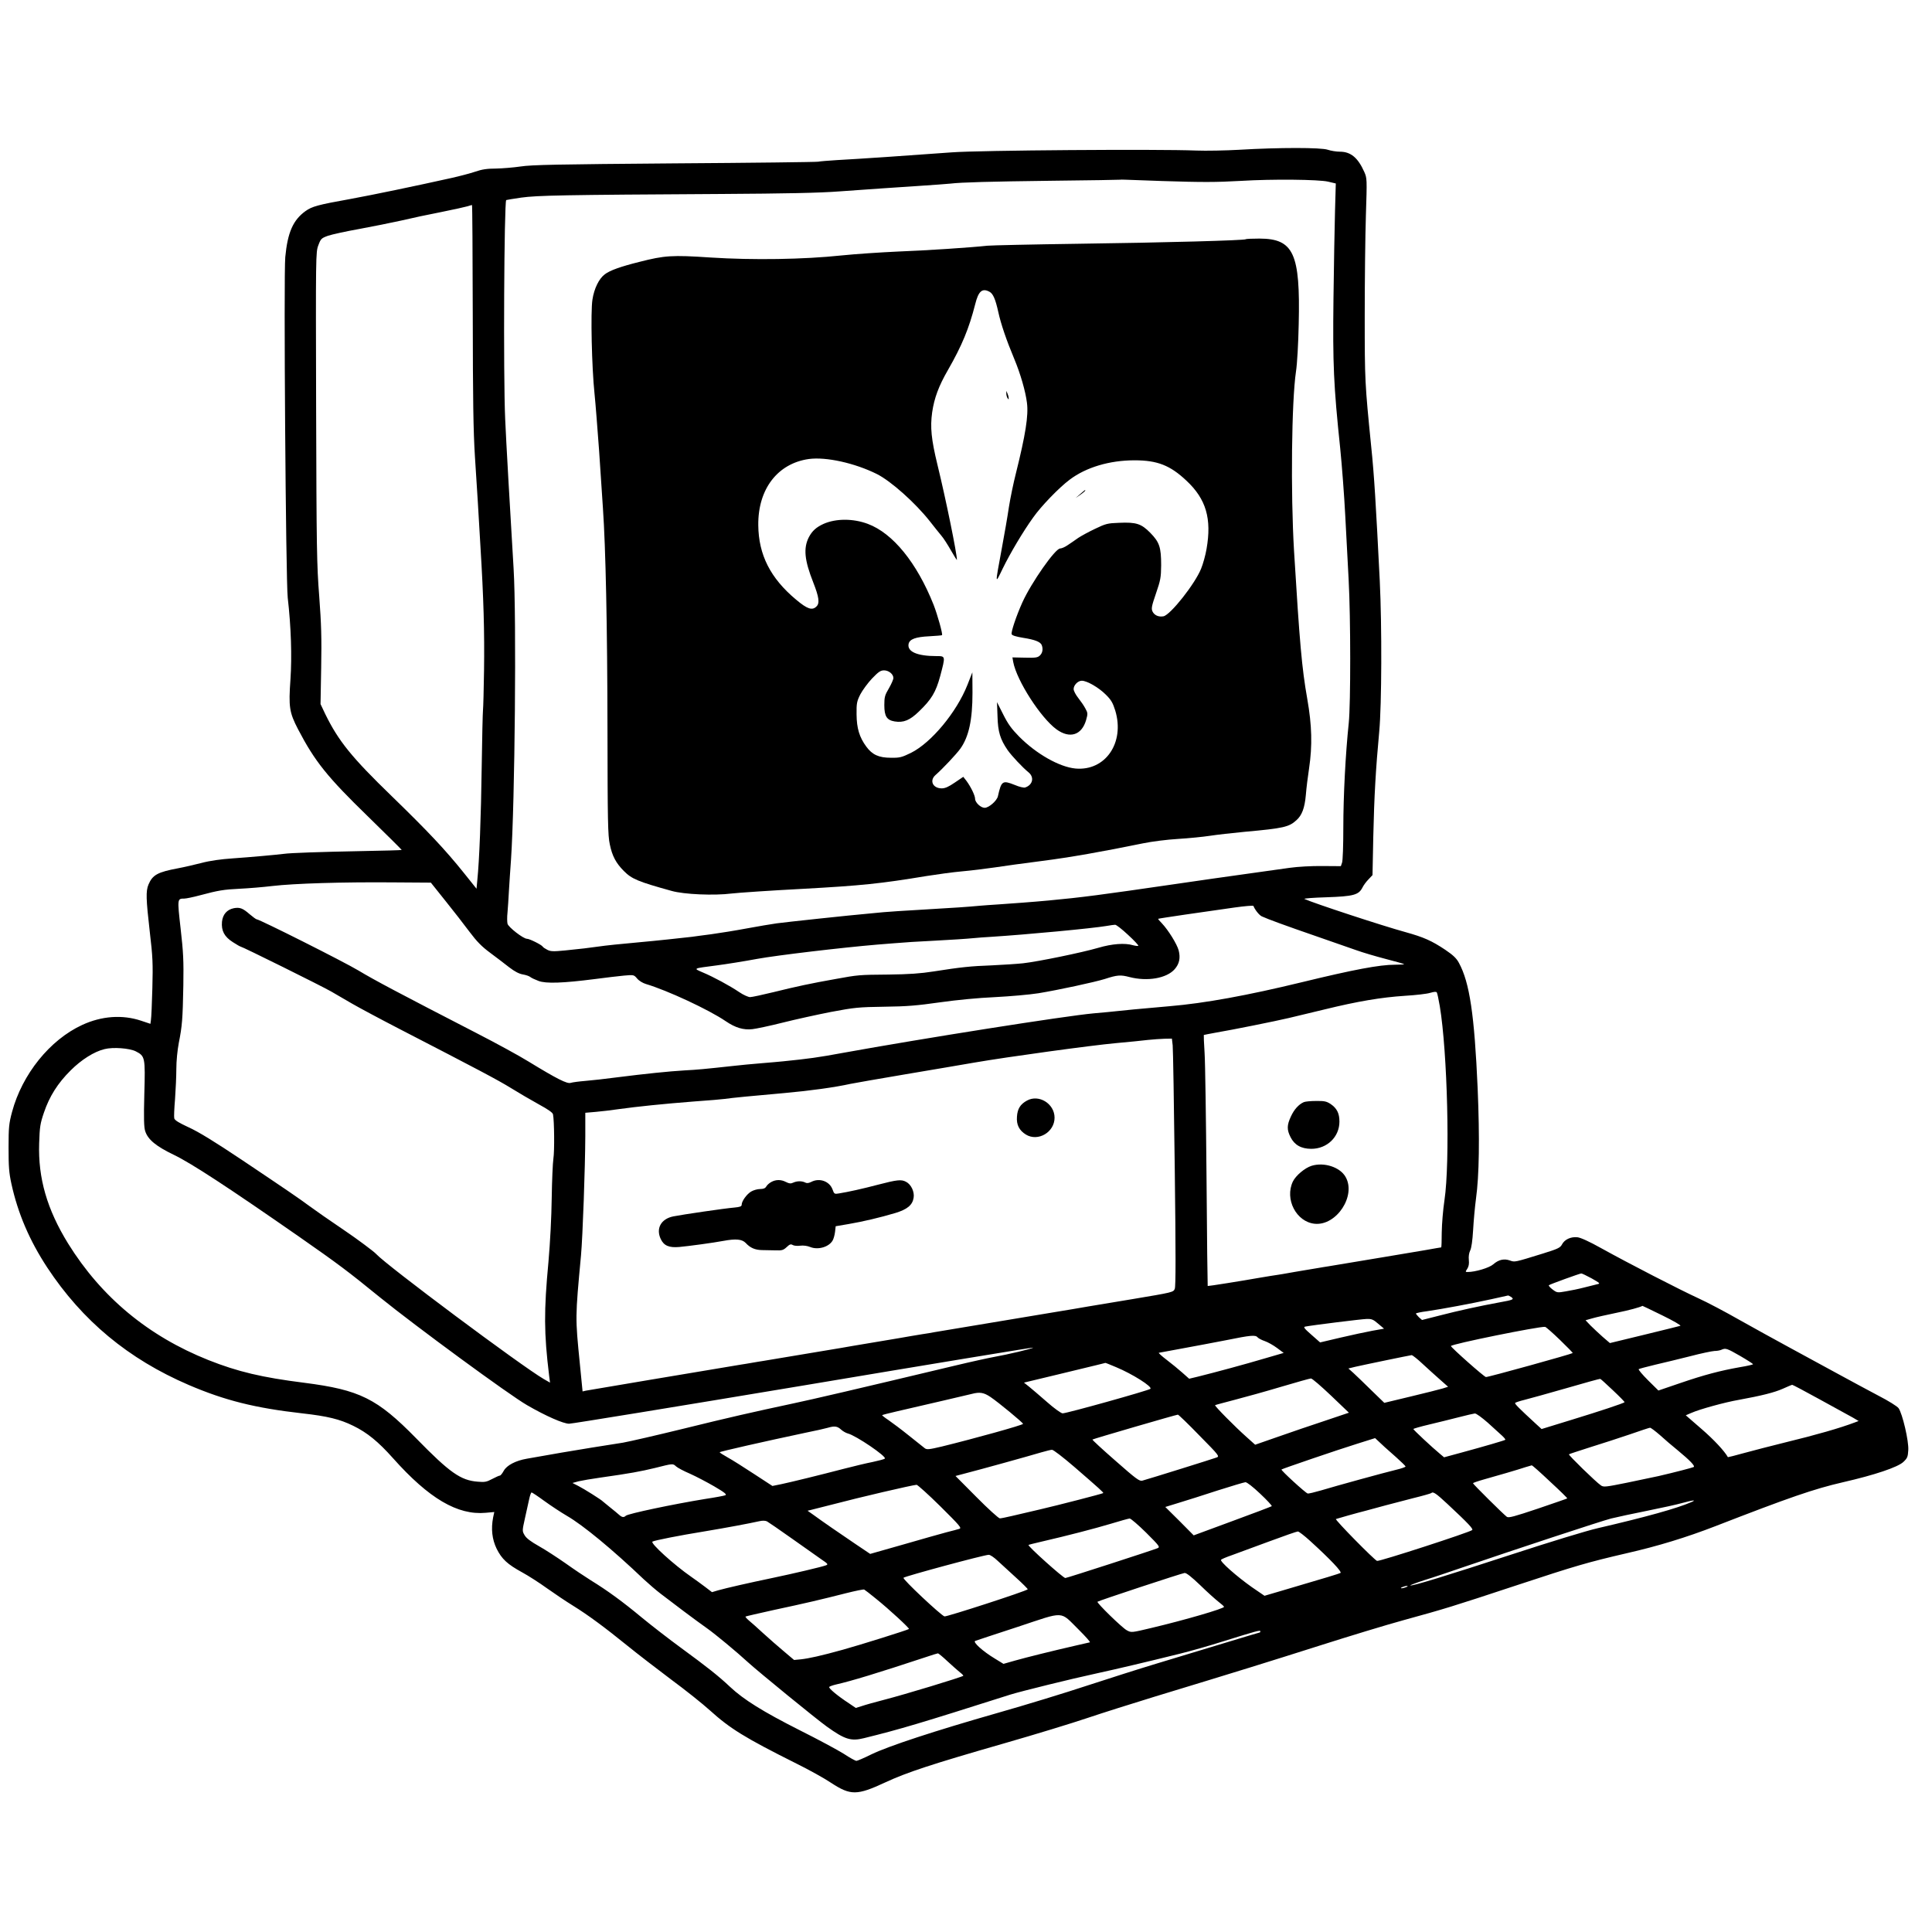 <?xml version="1.0" standalone="no"?>
<!DOCTYPE svg PUBLIC "-//W3C//DTD SVG 20010904//EN"
 "http://www.w3.org/TR/2001/REC-SVG-20010904/DTD/svg10.dtd">
<svg version="1.0" xmlns="http://www.w3.org/2000/svg"
 width="1490pt" height="1490pt" viewBox="0 0 1490 1490"
 preserveAspectRatio="xMidYMid meet">
<g transform="translate(0,1490) scale(0.1,-0.1)"
fill="#000000" stroke="none">
<path d="M9560 13745 c-107 -6 -258 -9 -335 -6 -289 12 -1680 2 -1885 -14
-238 -18 -734 -52 -890 -60 -63 -4 -126 -9 -140 -12 -14 -3 -513 -9 -1110 -13
-897 -7 -1102 -11 -1185 -24 -55 -8 -140 -15 -190 -16 -67 0 -108 -6 -160 -24
-38 -13 -122 -35 -185 -49 -278 -62 -600 -129 -780 -162 -246 -44 -294 -57
-344 -93 -96 -69 -138 -165 -156 -355 -13 -136 4 -2496 19 -2627 26 -226 33
-454 21 -630 -15 -212 -9 -254 59 -385 130 -249 226 -368 541 -674 144 -140
259 -255 258 -256 -2 -2 -145 -6 -318 -9 -312 -6 -542 -14 -590 -21 -55 -7
-263 -26 -395 -35 -90 -6 -176 -18 -240 -35 -55 -14 -136 -33 -180 -41 -160
-30 -198 -51 -230 -126 -21 -51 -19 -110 10 -364 23 -194 25 -244 20 -434 -3
-118 -8 -229 -11 -246 l-4 -30 -72 24 c-144 48 -304 37 -455 -33 -249 -115
-462 -380 -540 -670 -24 -90 -27 -118 -27 -275 0 -146 3 -193 22 -280 50 -228
139 -436 276 -645 271 -411 626 -706 1091 -906 280 -120 513 -178 875 -219
196 -22 290 -45 394 -96 107 -52 193 -122 307 -250 277 -311 498 -441 715
-421 l66 6 -9 -42 c-17 -89 -8 -168 27 -241 40 -80 83 -120 198 -183 46 -25
132 -80 190 -122 59 -42 150 -103 202 -135 116 -72 242 -165 421 -310 75 -61
226 -177 335 -259 110 -81 244 -188 299 -238 155 -140 267 -210 667 -410 97
-48 218 -115 268 -149 150 -98 199 -98 418 4 166 77 353 139 917 301 237 68
525 156 640 195 116 39 350 113 520 165 655 199 873 267 1270 393 226 72 518
161 650 197 320 88 370 103 875 270 454 150 548 177 845 246 242 55 463 123
685 209 569 221 759 287 985 339 245 56 418 115 463 155 32 30 36 40 39 92 5
69 -45 282 -75 324 -10 14 -79 57 -153 95 -74 39 -215 115 -314 169 -99 54
-268 146 -375 204 -107 58 -281 154 -386 213 -105 60 -247 135 -315 166 -144
66 -540 270 -749 386 -93 52 -159 82 -185 85 -51 5 -99 -17 -119 -56 -13 -25
-32 -34 -148 -70 -220 -68 -215 -67 -254 -53 -45 16 -87 6 -128 -30 -31 -27
-138 -59 -197 -59 -18 0 -19 1 -3 25 11 17 15 38 12 67 -3 27 1 54 10 73 10
20 18 75 23 160 4 72 14 180 22 240 25 180 29 466 13 850 -25 569 -62 817
-144 968 -19 36 -44 60 -106 102 -105 70 -166 97 -306 136 -182 50 -708 223
-780 256 -8 4 68 10 170 13 208 7 248 18 277 74 8 17 29 46 47 64 l31 33 6
297 c7 312 19 521 46 812 19 205 21 811 4 1160 -30 596 -43 815 -66 1035 -49
492 -50 506 -50 1010 0 270 4 618 9 775 9 281 9 286 -13 335 -48 108 -104 155
-187 155 -28 0 -71 7 -94 15 -52 18 -374 18 -680 0z m-600 -241 c313 -10 414
-10 610 1 244 15 602 11 673 -6 l59 -14 -6 -210 c-3 -115 -9 -421 -12 -680 -6
-508 1 -665 52 -1153 13 -129 31 -363 39 -520 8 -158 20 -379 26 -492 16 -295
16 -958 1 -1105 -25 -236 -42 -564 -42 -807 0 -136 -4 -258 -10 -272 l-9 -26
-143 1 c-82 1 -190 -5 -253 -14 -60 -9 -211 -30 -335 -47 -124 -17 -376 -53
-560 -80 -556 -81 -706 -101 -965 -125 -105 -10 -294 -24 -385 -30 -52 -3
-115 -8 -140 -10 -97 -9 -195 -16 -440 -30 -140 -8 -279 -17 -307 -20 -29 -3
-77 -7 -105 -10 -150 -13 -653 -67 -718 -76 -41 -6 -145 -23 -230 -39 -85 -16
-209 -36 -275 -45 -66 -9 -133 -17 -150 -20 -38 -5 -312 -34 -385 -40 -166
-15 -282 -27 -335 -35 -78 -11 -127 -17 -257 -30 -92 -9 -112 -8 -137 5 -16 8
-33 19 -36 25 -9 14 -101 60 -121 60 -28 0 -143 89 -150 116 -3 13 -4 52 0 87
3 34 8 109 11 167 4 58 10 166 16 240 30 444 43 1866 20 2245 -22 362 -60
1021 -65 1155 -15 329 -8 1669 8 1687 1 1 53 10 116 19 125 17 310 21 1545 28
494 3 753 8 910 20 337 24 354 25 595 41 124 8 241 17 260 19 84 10 299 16
785 22 286 3 521 7 522 8 1 1 22 1 45 0 24 -1 149 -5 278 -10z m-5314 -1027
c1 -663 4 -897 17 -1102 9 -143 19 -298 22 -345 3 -47 12 -200 20 -340 25
-406 32 -665 28 -960 -2 -151 -6 -288 -8 -305 -2 -16 -7 -214 -10 -440 -5
-381 -18 -721 -34 -875 l-6 -64 -96 120 c-145 181 -279 323 -558 594 -310 300
-411 426 -512 632 l-37 78 5 282 c4 229 1 333 -15 548 -19 243 -21 364 -24
1460 -3 1174 -3 1196 17 1248 19 51 23 55 75 74 30 10 138 34 240 52 102 19
248 48 324 65 76 18 216 48 310 66 94 19 185 39 201 44 17 5 32 10 35 10 3 1
5 -378 6 -842z m-212 -4523 c61 -76 145 -184 186 -239 57 -76 95 -115 160
-163 47 -35 113 -85 147 -112 43 -33 76 -50 105 -55 24 -4 50 -13 58 -20 8 -7
37 -20 63 -30 57 -22 190 -17 432 14 83 11 185 23 227 27 77 7 77 6 102 -23
14 -17 44 -35 68 -42 165 -49 485 -198 614 -286 75 -51 137 -70 207 -62 28 3
133 25 232 50 99 25 268 62 375 83 181 34 210 37 410 40 176 2 254 9 430 34
136 19 292 34 424 40 115 6 266 19 335 30 153 25 431 85 512 110 95 31 121 33
189 15 139 -36 287 -10 349 60 37 42 46 88 31 146 -13 48 -79 155 -129 208
-18 18 -31 34 -29 35 3 3 345 53 588 87 79 11 146 17 147 12 10 -27 43 -70 64
-80 42 -20 187 -73 419 -153 124 -43 263 -91 310 -108 47 -17 148 -47 225 -67
77 -20 142 -38 144 -41 2 -2 -29 -4 -70 -4 -120 0 -320 -38 -719 -135 -420
-102 -748 -162 -1020 -185 -209 -18 -378 -34 -475 -45 -22 -2 -71 -7 -110 -10
-221 -20 -1316 -193 -1935 -305 -189 -35 -262 -45 -460 -65 -25 -3 -101 -9
-170 -15 -69 -6 -163 -14 -210 -20 -229 -25 -283 -30 -380 -35 -119 -7 -305
-26 -525 -54 -82 -11 -190 -23 -240 -27 -49 -4 -101 -11 -113 -15 -27 -10
-106 30 -327 165 -71 44 -249 141 -395 216 -613 316 -792 411 -915 485 -115
69 -764 395 -785 395 -5 0 -29 18 -54 39 -54 47 -76 55 -122 47 -54 -11 -86
-48 -92 -105 -6 -69 18 -115 84 -157 29 -19 56 -34 59 -34 12 0 629 -306 700
-347 39 -22 111 -64 160 -93 50 -29 214 -117 365 -195 612 -316 760 -394 862
-457 58 -36 154 -92 212 -124 73 -40 108 -64 111 -78 10 -50 12 -286 3 -341
-5 -33 -11 -170 -13 -305 -2 -149 -12 -341 -25 -490 -36 -384 -35 -550 5 -879
l7 -54 -49 28 c-173 101 -1213 877 -1293 965 -16 18 -149 117 -235 175 -139
94 -221 152 -282 196 -71 53 -172 122 -518 354 -208 139 -333 216 -408 250
-76 35 -109 55 -113 70 -3 11 0 78 6 149 5 71 10 175 10 232 0 61 8 143 19
201 26 132 30 181 35 443 3 193 0 256 -21 439 -26 231 -26 231 28 231 14 0 68
11 120 25 142 38 184 45 309 51 63 3 176 12 250 21 172 20 542 31 924 28 l299
-2 111 -139z m5266 -264 c47 -43 82 -81 79 -84 -3 -3 -21 -1 -40 4 -64 19
-161 12 -270 -20 -127 -37 -463 -106 -579 -119 -47 -5 -155 -12 -240 -16 -166
-6 -239 -14 -450 -47 -101 -16 -189 -22 -350 -24 -227 -2 -229 -2 -410 -35
-181 -32 -303 -58 -472 -100 -86 -21 -169 -39 -183 -39 -14 0 -52 17 -83 38
-74 50 -198 117 -281 152 -76 33 -82 30 109 55 69 9 208 31 310 50 154 28 653
87 925 110 39 3 95 8 125 10 80 7 190 14 315 20 130 7 243 14 305 20 25 3 86
7 135 10 280 18 778 65 890 84 28 5 57 9 65 9 8 1 53 -34 100 -78z m2404 -550
c59 -353 80 -1203 36 -1496 -11 -72 -20 -184 -21 -248 0 -64 -2 -116 -4 -116
-2 0 -56 -9 -122 -21 -92 -16 -454 -76 -748 -125 -16 -2 -55 -9 -85 -14 -30
-5 -71 -12 -90 -15 -35 -6 -132 -22 -180 -31 -14 -2 -54 -9 -90 -14 -36 -6
-76 -13 -90 -15 -129 -23 -393 -65 -396 -63 -1 2 -6 377 -9 833 -4 457 -10
891 -15 965 -5 74 -7 136 -6 138 2 1 43 9 92 18 125 21 463 89 564 113 47 11
171 41 275 66 257 63 437 93 618 105 84 5 172 15 197 23 31 9 47 10 51 3 4 -6
14 -54 23 -106z m-2060 -302 c3 -29 10 -458 16 -952 8 -656 8 -906 0 -926 -11
-26 -15 -27 -326 -79 -173 -29 -325 -54 -337 -56 -32 -6 -199 -34 -297 -50
-120 -20 -870 -145 -900 -150 -14 -3 -54 -10 -90 -15 -36 -6 -76 -13 -90 -15
-14 -3 -133 -23 -265 -45 -132 -22 -251 -42 -265 -45 -19 -3 -367 -61 -605
-101 -16 -2 -55 -9 -85 -14 -30 -5 -68 -12 -85 -14 -325 -54 -1171 -196 -1196
-201 l-26 -6 -21 213 c-36 362 -36 352 9 838 13 144 32 675 33 917 l0 181 81
7 c44 4 123 13 176 21 143 20 348 41 579 59 113 8 221 17 240 20 52 8 209 23
458 45 201 18 389 44 511 71 25 5 216 39 425 74 210 35 448 76 530 90 261 45
904 133 1091 150 99 9 212 20 250 25 39 4 95 8 127 9 l56 1 6 -52z m-7997 -46
c72 -37 74 -46 66 -329 -5 -190 -3 -258 7 -287 21 -65 83 -116 222 -183 135
-65 419 -251 968 -633 298 -208 369 -261 621 -466 273 -221 996 -752 1134
-831 145 -84 280 -143 324 -143 23 0 837 133 1808 295 971 163 1767 294 1770
292 5 -6 -198 -54 -301 -72 -39 -7 -177 -37 -306 -68 -758 -181 -1094 -259
-1245 -291 -308 -66 -486 -106 -855 -197 -200 -49 -405 -96 -455 -105 -49 -8
-157 -25 -240 -38 -131 -21 -326 -54 -503 -86 -86 -15 -154 -51 -177 -93 -11
-20 -24 -37 -30 -37 -6 0 -32 -12 -59 -26 -43 -23 -58 -26 -112 -21 -131 10
-215 69 -474 334 -302 308 -435 374 -865 429 -325 41 -511 85 -738 175 -464
185 -825 485 -1082 899 -162 263 -232 503 -223 773 4 127 8 152 37 237 42 124
106 226 206 325 82 82 181 145 261 164 66 17 193 7 241 -17z m11228 -1751 c68
-39 69 -40 40 -46 -17 -4 -61 -15 -100 -25 -38 -10 -101 -23 -138 -29 -67 -12
-70 -11 -104 15 -19 14 -31 29 -28 32 7 7 234 89 250 91 6 0 41 -17 80 -38z
m-620 -144 c24 -18 16 -22 -90 -41 -148 -27 -322 -65 -464 -102 l-134 -34 -24
21 c-12 13 -23 25 -23 29 0 3 39 12 88 18 116 17 337 58 492 92 69 15 128 28
131 29 3 0 13 -5 24 -12z m1166 -142 c84 -41 146 -77 138 -80 -8 -2 -133 -34
-279 -69 l-264 -64 -56 48 c-30 27 -72 66 -94 88 l-38 40 53 15 c30 9 113 27
184 42 103 21 183 43 202 54 0 1 70 -33 154 -74z m-2192 -64 l45 -38 -90 -16
c-49 -9 -160 -33 -246 -53 l-157 -37 -67 59 c-55 48 -64 60 -48 63 49 10 434
58 474 59 39 1 51 -4 89 -37z m1401 -124 c56 -54 101 -100 99 -102 -9 -8 -646
-185 -669 -185 -13 0 -270 228 -270 239 0 15 683 153 726 148 7 -1 58 -46 114
-100z m-2331 19 c7 -8 32 -21 56 -29 23 -8 66 -32 94 -53 l51 -38 -148 -43
c-144 -43 -381 -107 -514 -140 l-67 -16 -53 47 c-29 26 -83 70 -121 99 -37 28
-64 53 -60 54 5 1 85 16 178 33 94 17 247 46 340 64 192 39 228 42 244 22z
m3721 -143 c55 -32 100 -61 100 -64 0 -3 -46 -14 -102 -23 -152 -27 -274 -59
-461 -123 l-167 -57 -80 79 c-44 44 -76 82 -72 86 4 3 61 18 127 34 66 15 188
45 272 66 83 22 167 39 185 40 18 0 42 4 53 9 34 15 42 12 145 -47z m-2448
-62 c40 -37 101 -92 135 -122 l61 -54 -41 -13 c-23 -7 -134 -35 -247 -62
l-204 -49 -101 98 c-55 54 -117 114 -138 133 l-38 34 53 13 c65 15 418 88 435
90 6 0 45 -30 85 -68z m-2364 -25 c125 -52 282 -151 264 -167 -15 -13 -644
-189 -677 -189 -11 0 -66 39 -121 88 -55 48 -117 101 -138 118 l-39 31 254 61
c140 34 281 68 314 76 33 8 60 15 60 15 1 1 38 -14 83 -33z m1657 -219 l138
-132 -184 -62 c-101 -33 -264 -89 -361 -123 l-178 -62 -67 60 c-89 79 -248
240 -242 245 2 2 70 20 150 41 81 21 243 66 360 101 118 35 221 64 229 64 9 1
78 -59 155 -132z m2175 40 c51 -48 91 -89 89 -91 -9 -9 -193 -70 -409 -136
l-231 -71 -47 43 c-127 117 -161 151 -157 158 2 4 35 15 72 24 37 9 183 50
323 90 140 41 258 73 261 72 4 0 48 -41 99 -89z m1597 -71 c114 -62 228 -125
253 -139 l44 -26 -29 -11 c-113 -43 -297 -96 -540 -155 -104 -26 -246 -62
-314 -81 -68 -19 -124 -33 -125 -32 -27 48 -109 136 -204 218 l-121 105 42 18
c65 29 262 83 367 101 175 32 275 57 340 86 36 16 68 30 72 30 4 0 101 -51
215 -114z m-6398 20 c61 -41 251 -198 251 -207 0 -9 -374 -113 -627 -175 -98
-23 -115 -25 -131 -13 -11 8 -66 52 -123 98 -57 46 -128 99 -157 119 -29 19
-51 37 -49 38 2 2 50 15 108 28 223 51 555 129 584 136 61 16 92 11 144 -24z
m3835 -198 c44 -40 93 -85 110 -100 16 -15 28 -29 25 -32 -5 -5 -159 -50 -343
-100 l-129 -35 -31 26 c-62 51 -206 186 -206 192 0 3 55 19 123 35 67 16 169
41 227 56 58 15 114 28 124 29 11 1 54 -31 100 -71z m-2224 -99 c156 -158 157
-161 131 -170 -23 -9 -509 -161 -571 -178 -22 -6 -47 12 -207 153 -101 88
-181 162 -178 164 5 5 644 191 659 192 5 0 80 -72 166 -161z m-2765 47 c14
-13 38 -27 53 -31 62 -15 303 -179 286 -194 -5 -5 -47 -16 -94 -26 -47 -9
-146 -33 -220 -52 -192 -50 -404 -102 -484 -119 l-69 -14 -141 92 c-78 51
-169 109 -204 128 -34 19 -62 37 -62 40 0 5 353 85 660 150 80 16 159 34 175
39 50 15 73 12 100 -13z m6316 -43 c35 -32 98 -86 139 -119 93 -77 135 -120
122 -128 -9 -5 -142 -40 -272 -70 -36 -8 -145 -31 -243 -51 -163 -33 -180 -35
-200 -21 -40 27 -252 234 -247 240 3 3 78 27 165 55 88 27 225 72 305 99 80
28 150 51 155 51 6 1 40 -25 76 -56z m-2122 -93 c9 -8 49 -44 89 -79 39 -35
72 -67 72 -71 0 -4 -33 -16 -72 -25 -91 -22 -463 -124 -582 -160 -48 -14 -94
-25 -101 -23 -17 4 -208 179 -202 185 7 6 428 150 582 198 l140 44 29 -27 c16
-15 36 -34 45 -42z m-2396 -151 c195 -169 230 -200 225 -204 -5 -5 -346 -93
-488 -126 -74 -17 -170 -40 -214 -50 -43 -10 -86 -19 -95 -19 -9 0 -90 73
-179 163 l-163 164 68 18 c132 34 489 133 593 164 36 10 73 20 83 20 10 1 86
-58 170 -130z m-3069 2 c12 -11 59 -36 106 -56 47 -21 131 -65 188 -98 82 -48
100 -63 85 -69 -10 -4 -79 -17 -153 -28 -246 -40 -598 -114 -614 -130 -15 -15
-30 -12 -52 8 -10 9 -41 35 -69 57 -27 22 -52 42 -55 45 -11 13 -148 99 -190
120 l-45 23 47 13 c26 6 100 19 165 28 233 33 314 48 425 75 139 35 137 35
162 12z m6741 -118 c75 -69 134 -127 132 -129 -2 -2 -104 -37 -227 -79 -182
-61 -226 -73 -239 -63 -29 22 -261 252 -261 259 0 3 37 16 83 29 97 27 266 76
322 95 22 7 43 13 48 14 4 1 68 -56 142 -126z m-2236 -93 c52 -49 92 -92 89
-96 -4 -3 -140 -55 -304 -115 l-298 -110 -109 110 -110 109 104 32 c57 17 192
60 299 95 107 34 204 63 215 64 12 0 58 -36 114 -89z m-2467 -97 c152 -151
167 -168 146 -174 -13 -4 -57 -16 -98 -26 -41 -11 -191 -53 -332 -94 l-257
-73 -113 76 c-123 83 -258 176 -326 226 l-44 31 29 7 c15 4 87 22 158 40 216
57 616 150 654 153 7 0 90 -74 183 -166z m-3055 42 c48 -35 128 -88 176 -116
123 -71 352 -260 592 -489 39 -36 97 -86 130 -111 33 -25 113 -85 178 -135 65
-49 146 -108 180 -132 61 -43 228 -181 317 -263 79 -72 527 -438 607 -495 138
-99 186 -114 286 -89 284 70 427 113 1129 336 80 25 472 122 663 163 160 35
373 85 643 152 78 19 226 61 330 94 266 83 292 90 292 79 0 -5 -2 -9 -5 -9 -3
0 -132 -39 -287 -86 -156 -47 -386 -117 -512 -155 -126 -38 -365 -114 -530
-168 -166 -55 -476 -150 -691 -211 -487 -139 -843 -256 -975 -320 -56 -28
-108 -50 -115 -50 -8 0 -52 24 -97 54 -46 29 -200 112 -344 184 -279 141 -430
235 -534 333 -89 84 -178 154 -376 299 -93 68 -230 174 -304 235 -148 123
-266 209 -393 287 -45 28 -133 87 -196 132 -63 44 -155 104 -205 132 -62 35
-97 61 -110 84 -19 32 -19 34 2 129 12 53 27 120 33 149 6 28 14 52 19 52 4 0
48 -29 97 -65z m6964 -22 c164 -153 202 -194 193 -203 -18 -17 -717 -244 -734
-238 -22 8 -328 319 -317 323 25 8 155 45 230 64 42 12 112 30 155 42 42 11
137 36 211 55 74 18 136 36 139 39 14 14 37 -2 123 -82z m1882 12 c-110 -48
-351 -115 -718 -200 -92 -21 -372 -107 -660 -201 -512 -167 -772 -247 -788
-241 -5 1 44 20 109 41 66 20 198 65 294 98 392 134 1070 358 1145 377 44 11
170 38 280 60 110 22 232 49 270 60 84 23 112 25 68 6z m-4204 -235 c104 -104
109 -111 88 -120 -41 -17 -699 -230 -711 -230 -17 0 -292 247 -284 255 2 2 46
13 98 25 208 48 411 101 535 138 72 22 137 40 147 41 9 0 66 -49 127 -109z
m-2734 -44 c94 -67 196 -139 228 -161 52 -35 56 -40 37 -47 -31 -12 -248 -63
-415 -98 -182 -38 -353 -77 -417 -95 l-47 -14 -55 42 c-31 23 -78 58 -106 77
-130 90 -318 260 -298 271 19 10 206 47 403 79 169 28 344 61 420 78 25 6 47
5 60 -1 11 -6 97 -65 190 -131z m3999 -20 c156 -142 248 -239 234 -247 -12 -6
-92 -31 -460 -139 l-126 -37 -98 67 c-116 82 -249 199 -237 211 5 5 42 21 83
35 41 15 170 62 285 105 116 43 216 78 224 78 7 1 50 -32 95 -73z m-2409 -154
c28 -26 92 -85 143 -131 51 -46 90 -86 88 -88 -14 -15 -625 -213 -642 -209
-26 7 -326 288 -316 298 12 12 619 176 657 177 11 1 43 -21 70 -47z m1561
-187 c54 -53 118 -110 141 -128 23 -18 43 -35 43 -39 0 -14 -303 -102 -560
-163 -155 -37 -155 -37 -190 -18 -35 18 -234 212 -226 220 8 8 651 220 672
222 14 1 54 -31 120 -94z m1589 -15 c-11 -5 -27 -9 -35 -9 -9 0 -8 4 5 9 11 5
27 9 35 9 9 0 8 -4 -5 -9z m-4090 -89 c100 -80 261 -229 255 -234 -9 -8 -383
-125 -510 -160 -169 -47 -261 -67 -323 -74 l-53 -5 -78 66 c-43 36 -115 99
-160 140 -44 41 -94 85 -111 99 -16 14 -28 27 -25 30 3 2 102 25 220 51 239
51 363 80 555 129 72 18 135 31 140 28 6 -3 46 -34 90 -70z m1565 -240 c52
-52 91 -95 85 -97 -5 -1 -53 -12 -105 -24 -179 -41 -385 -92 -473 -117 l-88
-25 -67 41 c-93 56 -172 128 -151 136 9 3 157 53 330 109 368 122 320 124 469
-23z m-1012 -244 c37 -34 80 -72 96 -85 16 -12 27 -24 25 -26 -13 -11 -447
-143 -614 -186 -66 -17 -141 -38 -167 -47 l-48 -15 -53 36 c-86 56 -158 116
-152 126 3 4 27 13 53 19 119 27 317 87 692 211 47 16 89 29 93 29 4 1 38 -27
75 -62z"/>
<path d="M9608 13055 c-9 -9 -619 -26 -1293 -35 -357 -5 -672 -12 -700 -15
-128 -14 -473 -37 -690 -45 -132 -6 -328 -19 -435 -30 -291 -31 -684 -37
-1010 -16 -299 20 -354 16 -550 -34 -144 -36 -225 -65 -265 -95 -45 -33 -83
-110 -96 -196 -15 -93 -5 -526 16 -724 8 -77 23 -273 35 -435 11 -162 24 -365
30 -450 21 -304 34 -907 35 -1705 1 -706 3 -820 18 -887 18 -89 48 -145 108
-205 61 -62 109 -82 369 -154 95 -27 328 -37 462 -20 51 6 298 23 548 36 454
25 600 40 956 99 82 13 205 30 274 36 69 6 181 20 250 30 69 11 233 33 365 50
220 28 467 72 780 136 68 14 185 29 270 34 82 5 193 16 245 24 52 8 174 22
270 31 300 27 341 37 398 89 43 38 64 94 73 195 4 53 16 146 25 206 26 175 22
330 -14 535 -42 237 -59 435 -102 1140 -27 451 -19 1156 15 1385 9 57 18 215
21 365 13 546 -39 659 -302 660 -55 0 -103 -2 -106 -5z m-1977 -405 c28 -15
46 -57 68 -156 20 -92 62 -216 124 -364 46 -110 86 -247 97 -336 13 -98 -11
-247 -85 -544 -19 -74 -43 -191 -54 -260 -10 -69 -35 -213 -55 -320 -53 -287
-53 -279 7 -155 57 117 157 286 235 394 61 87 200 231 282 292 126 95 307 149
500 149 176 0 275 -39 400 -157 152 -142 196 -293 155 -527 -8 -47 -27 -116
-42 -152 -47 -117 -236 -356 -290 -367 -38 -7 -71 8 -85 38 -10 22 -6 42 27
138 35 102 39 122 40 217 0 140 -13 178 -83 250 -70 71 -108 84 -242 78 -88
-3 -103 -7 -184 -46 -49 -23 -107 -55 -130 -70 -22 -16 -59 -41 -80 -55 -21
-15 -48 -27 -60 -27 -38 0 -222 -263 -291 -415 -47 -104 -89 -230 -83 -246 4
-10 34 -19 89 -28 90 -14 133 -31 143 -56 12 -31 6 -62 -15 -81 -17 -16 -35
-18 -116 -16 l-95 2 6 -35 c27 -144 212 -431 334 -520 102 -74 194 -45 228 71
14 50 14 55 -6 91 -11 21 -36 57 -55 81 -19 24 -35 54 -35 68 0 30 33 64 63
64 40 0 130 -52 184 -106 43 -42 55 -64 74 -124 75 -248 -76 -468 -307 -447
-124 12 -301 112 -434 246 -59 60 -86 97 -123 171 l-48 95 4 -110 c3 -119 21
-177 78 -260 30 -43 117 -136 162 -172 45 -38 32 -96 -26 -116 -10 -4 -45 4
-80 19 -96 38 -104 33 -131 -87 -8 -35 -70 -89 -102 -89 -30 0 -74 41 -74 70
0 25 -33 92 -66 137 l-25 32 -65 -44 c-48 -33 -75 -45 -101 -45 -69 0 -97 60
-48 103 57 50 162 162 192 204 65 92 93 221 93 431 l-1 157 -38 -97 c-84 -212
-279 -446 -435 -524 -72 -35 -87 -39 -155 -38 -93 0 -144 23 -190 86 -53 72
-74 141 -75 248 -1 86 2 101 29 155 17 32 57 87 90 122 50 52 66 63 93 63 36
0 72 -29 72 -59 0 -11 -16 -47 -35 -80 -31 -52 -35 -67 -35 -129 0 -86 19
-116 80 -126 68 -11 117 9 186 76 98 94 131 149 165 274 41 155 42 154 -28
154 -149 0 -227 34 -216 93 7 38 55 55 161 60 51 3 95 6 97 9 7 7 -35 157 -65
234 -129 324 -314 552 -508 624 -113 42 -244 42 -340 0 -57 -26 -88 -54 -114
-103 -43 -85 -34 -177 34 -349 44 -112 51 -160 25 -185 -33 -33 -70 -21 -157
52 -198 165 -290 346 -292 575 -3 278 149 476 390 510 133 18 354 -31 525
-116 109 -55 296 -222 408 -364 32 -41 72 -91 88 -110 17 -19 50 -71 75 -115
25 -44 46 -77 46 -73 0 49 -83 458 -150 733 -48 197 -57 290 -41 405 16 110
51 204 121 325 109 190 163 321 211 509 25 101 54 126 110 96z"/>
<path d="M7761 11865 c0 -11 4 -27 9 -35 9 -13 10 -13 9 0 0 8 -4 24 -9 35
l-9 20 0 -20z"/>
<path d="M8330 11089 l-35 -30 38 26 c33 24 43 35 34 35 -1 0 -18 -14 -37 -31z"/>
<path d="M10055 6400 c-40 -18 -74 -56 -99 -110 -32 -68 -32 -103 -3 -160 30
-60 82 -90 160 -90 122 0 217 92 217 210 0 63 -19 102 -67 135 -32 21 -48 25
-113 24 -41 0 -84 -4 -95 -9z"/>
<path d="M10115 5909 c-51 -16 -121 -74 -144 -121 -65 -136 26 -312 169 -326
168 -16 321 217 237 362 -43 75 -165 115 -262 85z"/>
<path d="M7920 6412 c-51 -28 -73 -63 -77 -124 -5 -62 17 -106 69 -138 93 -57
221 18 221 130 0 108 -121 183 -213 132z"/>
<path d="M5948 5784 c-15 -8 -32 -23 -38 -34 -8 -14 -21 -20 -48 -20 -20 0
-52 -9 -70 -20 -34 -21 -72 -74 -72 -101 0 -13 -13 -18 -57 -22 -73 -6 -400
-54 -470 -68 -95 -19 -136 -93 -97 -175 24 -51 64 -68 143 -61 76 7 260 32
340 47 97 18 144 13 172 -16 35 -38 72 -54 126 -55 26 0 74 -2 105 -2 49 -2
60 2 85 25 23 22 32 25 47 16 10 -6 36 -8 58 -5 24 3 54 -1 76 -10 61 -25 146
0 174 51 7 12 15 41 18 65 l5 44 100 17 c111 19 239 49 360 85 92 28 132 61
141 117 8 46 -19 104 -59 124 -36 19 -67 16 -217 -23 -113 -30 -230 -56 -300
-67 -34 -6 -37 -4 -49 30 -23 64 -101 92 -164 59 -21 -10 -34 -12 -47 -5 -25
13 -63 13 -93 -1 -19 -9 -31 -7 -55 5 -38 20 -78 20 -114 0z"/>
</g>
</svg>
